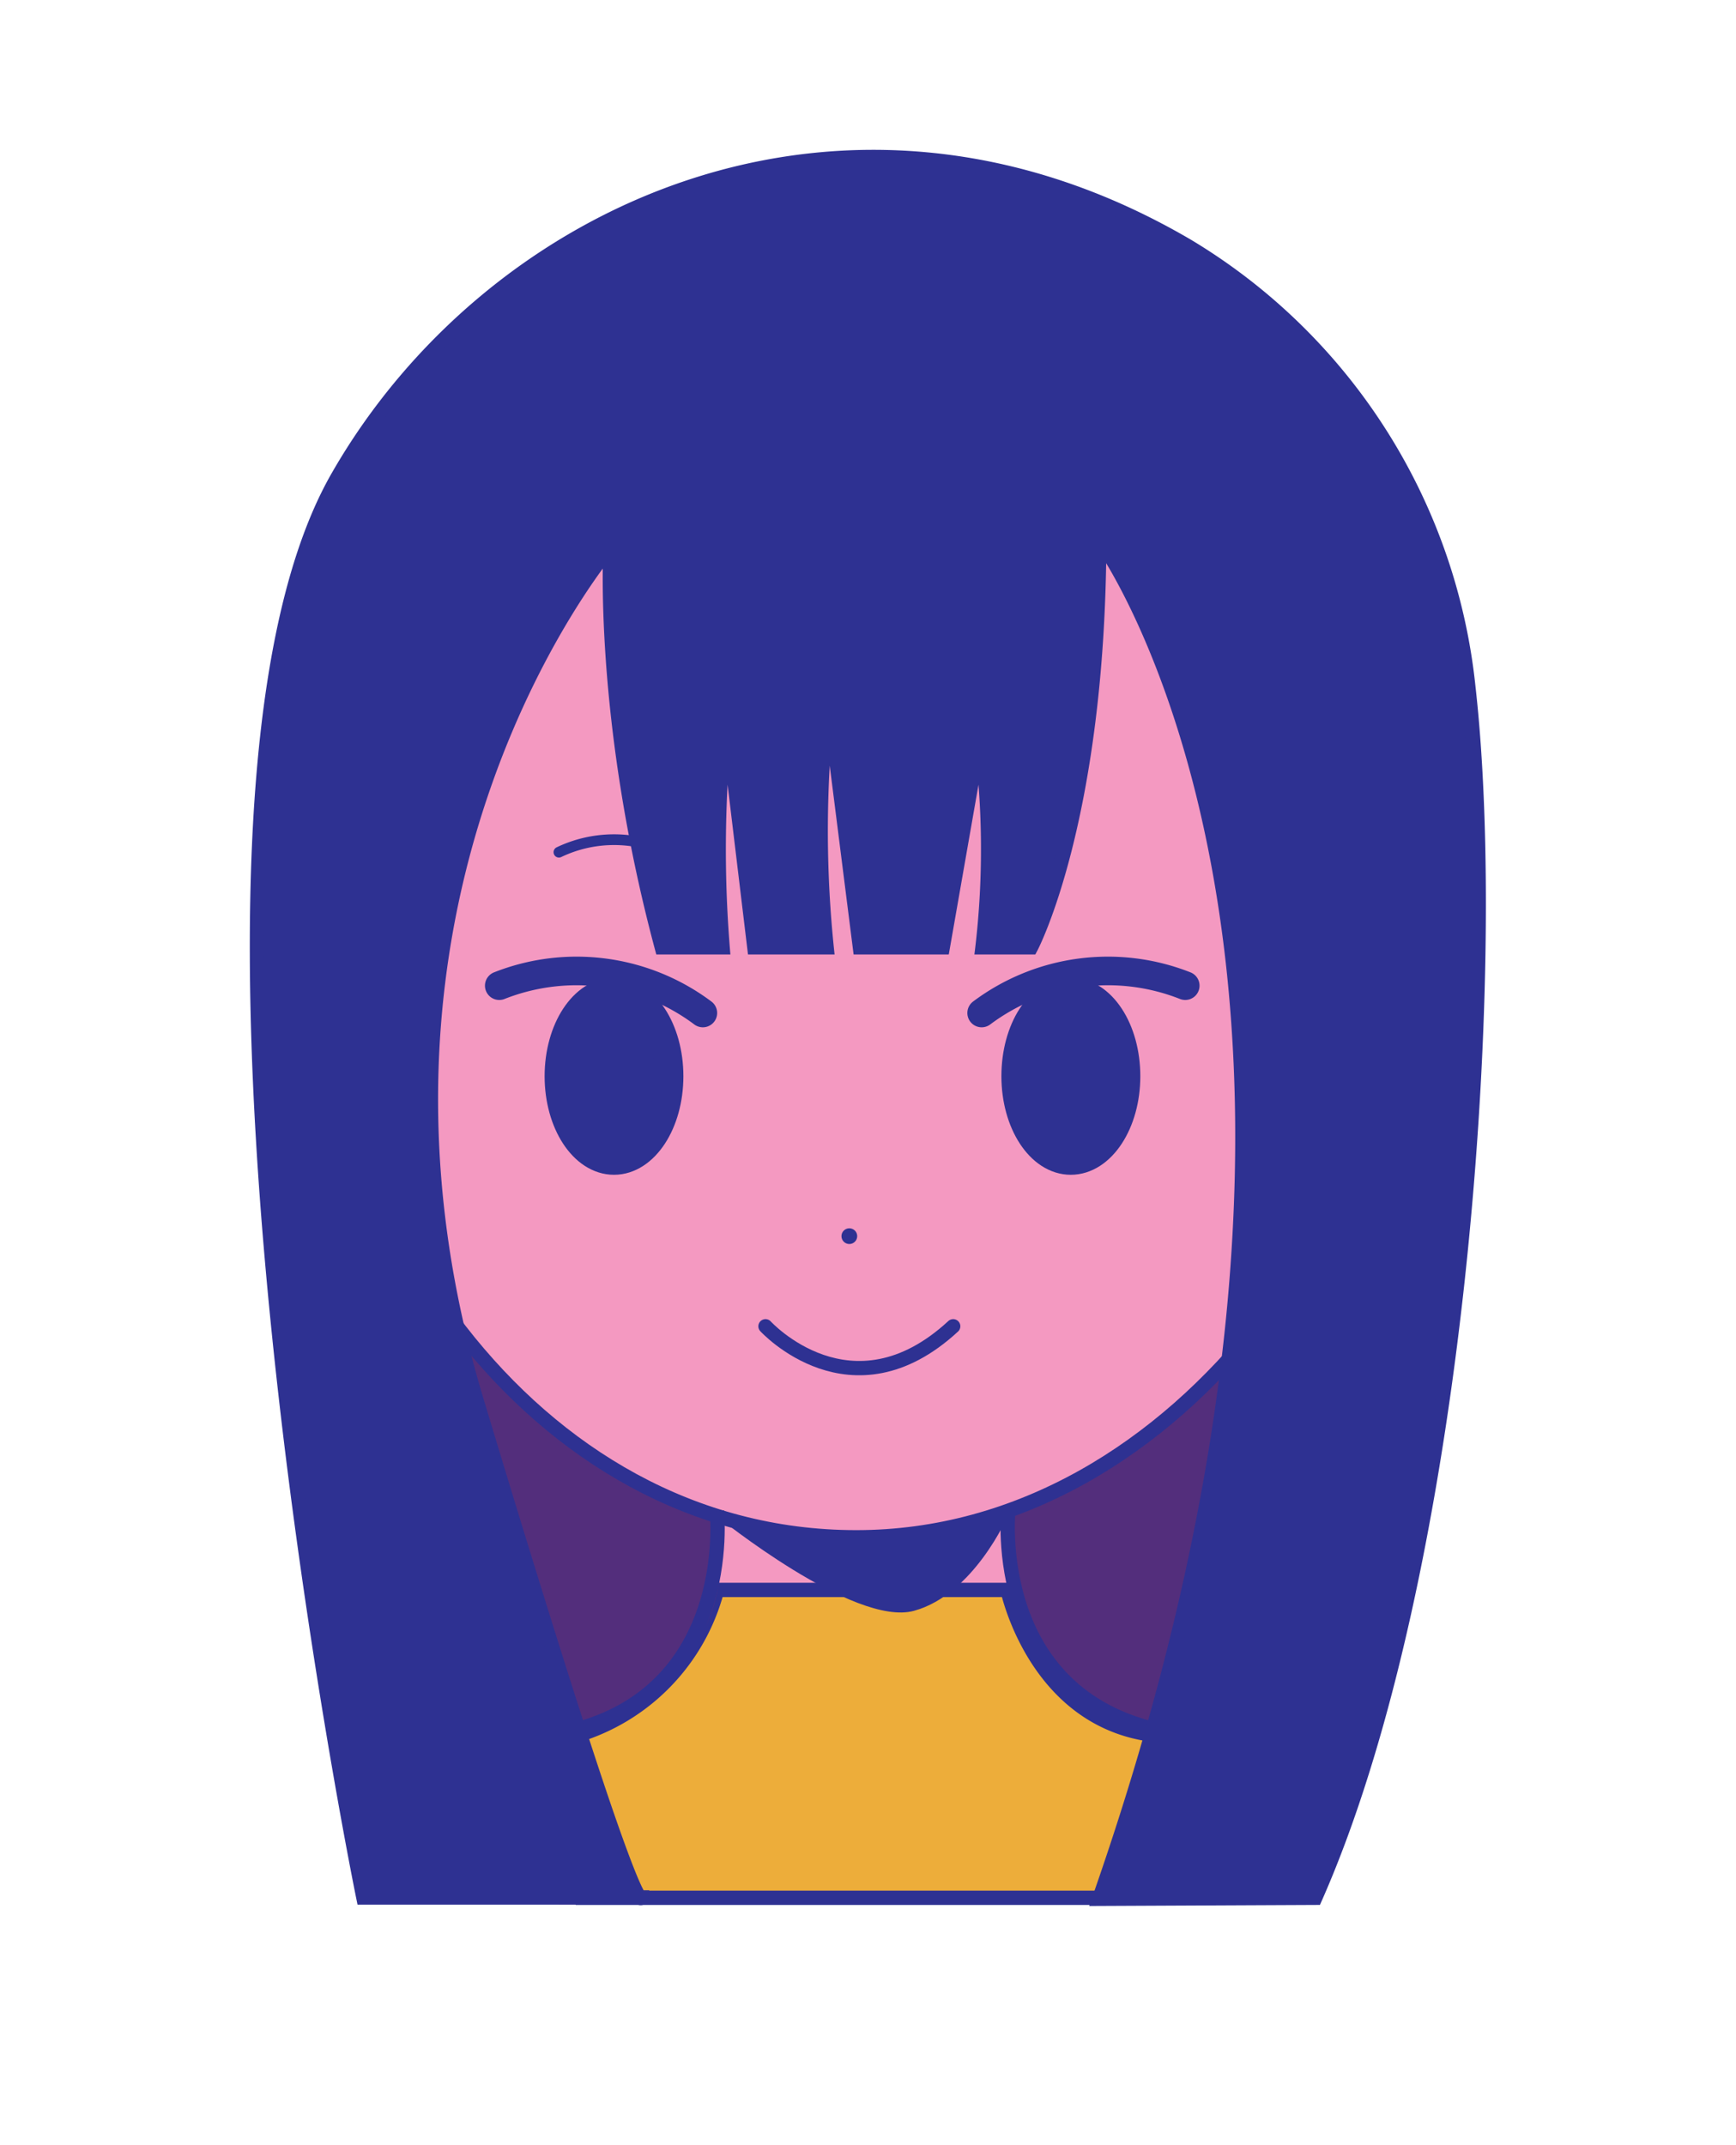 <svg xmlns="http://www.w3.org/2000/svg" viewBox="0 0 121.35 149.96"><defs><style>.cls-1,.cls-5{fill:#f499c1;}.cls-2{fill:#edad3a;}.cls-10,.cls-11,.cls-2,.cls-5,.cls-6,.cls-7,.cls-8,.cls-9{stroke:#2e3192;stroke-miterlimit:10;}.cls-3{fill:#532e7c;}.cls-11,.cls-4,.cls-8{fill:#2e3192;}.cls-10,.cls-6,.cls-7,.cls-9{fill:none;}.cls-10,.cls-7,.cls-8,.cls-9{stroke-linecap:round;}.cls-7,.cls-8{stroke-width:2px;}.cls-9{stroke-width:0.75px;}</style></defs><title>girl</title><g id="Layer_2" data-name="Layer 2"><polygon class="cls-1" points="49.47 100.42 34.91 120.52 39.07 133.12 84.25 133.12 90.32 115.33 80.75 102.06 49.47 100.42"/><path class="cls-2" d="M50.13,111.14h20.3s2.7,12.94,15.71,9.71-5.53,11.81-5.53,11.81h-40L37.2,121.9A14.47,14.47,0,0,0,50.13,111.14Z"/><path class="cls-3" d="M27.76,93.27l4.72,25.22,8,2.36s11.76-3.11,9.68-14.9C50.13,106,31.13,89.5,27.76,93.27Z"/><path class="cls-3" d="M91.57,89.55,70.43,101.07l.36,10.57s6.44,14.12,16.37,8.89C87.16,120.53,96,93,91.57,89.55Z"/><path class="cls-4" d="M50.13,106s9.58,7.75,13.76,6.6,6.54-6.6,6.54-6.6"/><path class="cls-5" d="M99.49,60c0,22.79-16.86,47.46-39.64,47.46s-38.29-23.21-38.29-46,15.5-36.52,38.29-36.52S99.49,37.18,99.49,60Z"/><path class="cls-6" d="M50.11,105.62s1.47,13.5-11.56,15.65"/><path class="cls-6" d="M70.49,105.51S69,119,82.05,121.16"/><path class="cls-7" d="M34.9,68.9a14.72,14.72,0,0,1,14.23,1.91"/><ellipse class="cls-8" cx="42.92" cy="75.23" rx="3.85" ry="5.89"/><path class="cls-7" d="M82.85,68.9a14.72,14.72,0,0,0-14.23,1.91"/><path class="cls-8" d="M71,75.23c0,3.25,1.72,5.89,3.85,5.89s3.86-2.64,3.86-5.89S77,69.34,74.83,69.34,71,72,71,75.23"/><circle class="cls-4" cx="59.37" cy="86.41" r="0.55"/><path class="cls-9" d="M39.07,59.57a8.93,8.93,0,0,1,7.71,0"/><path class="cls-10" d="M53.51,92.71s6,6.58,13.12,0"/><path class="cls-11" d="M91.94,132.66c9.94-22.5,13-64.27,10.7-84.64A40.91,40.91,0,0,0,83,17.19c-23.88-14-48.72-2.51-59.4,16.17-13.66,23.91,1.8,99.28,1.8,99.28l19.42,0s-.11.89-2.54-6.19c-1.66-4.86-4.42-13.46-9-28.66C22.53,61.9,42.68,38.22,42.68,38.22s-.74,11.86,3.58,28H72.07s4.71-8.92,4.77-28.49c0-.15,22.51,30.65,0,95Z"/><path class="cls-1" d="M51.49,70.67a85.34,85.34,0,0,1-.63-15.82l1.9,15.82Z"/><path class="cls-1" d="M58.67,69.34A79.58,79.58,0,0,1,58,53.52l2,15.82Z"/><path class="cls-1" d="M67.48,70.67a59,59,0,0,0,.92-15.82L65.63,70.67Z"/></g></svg>